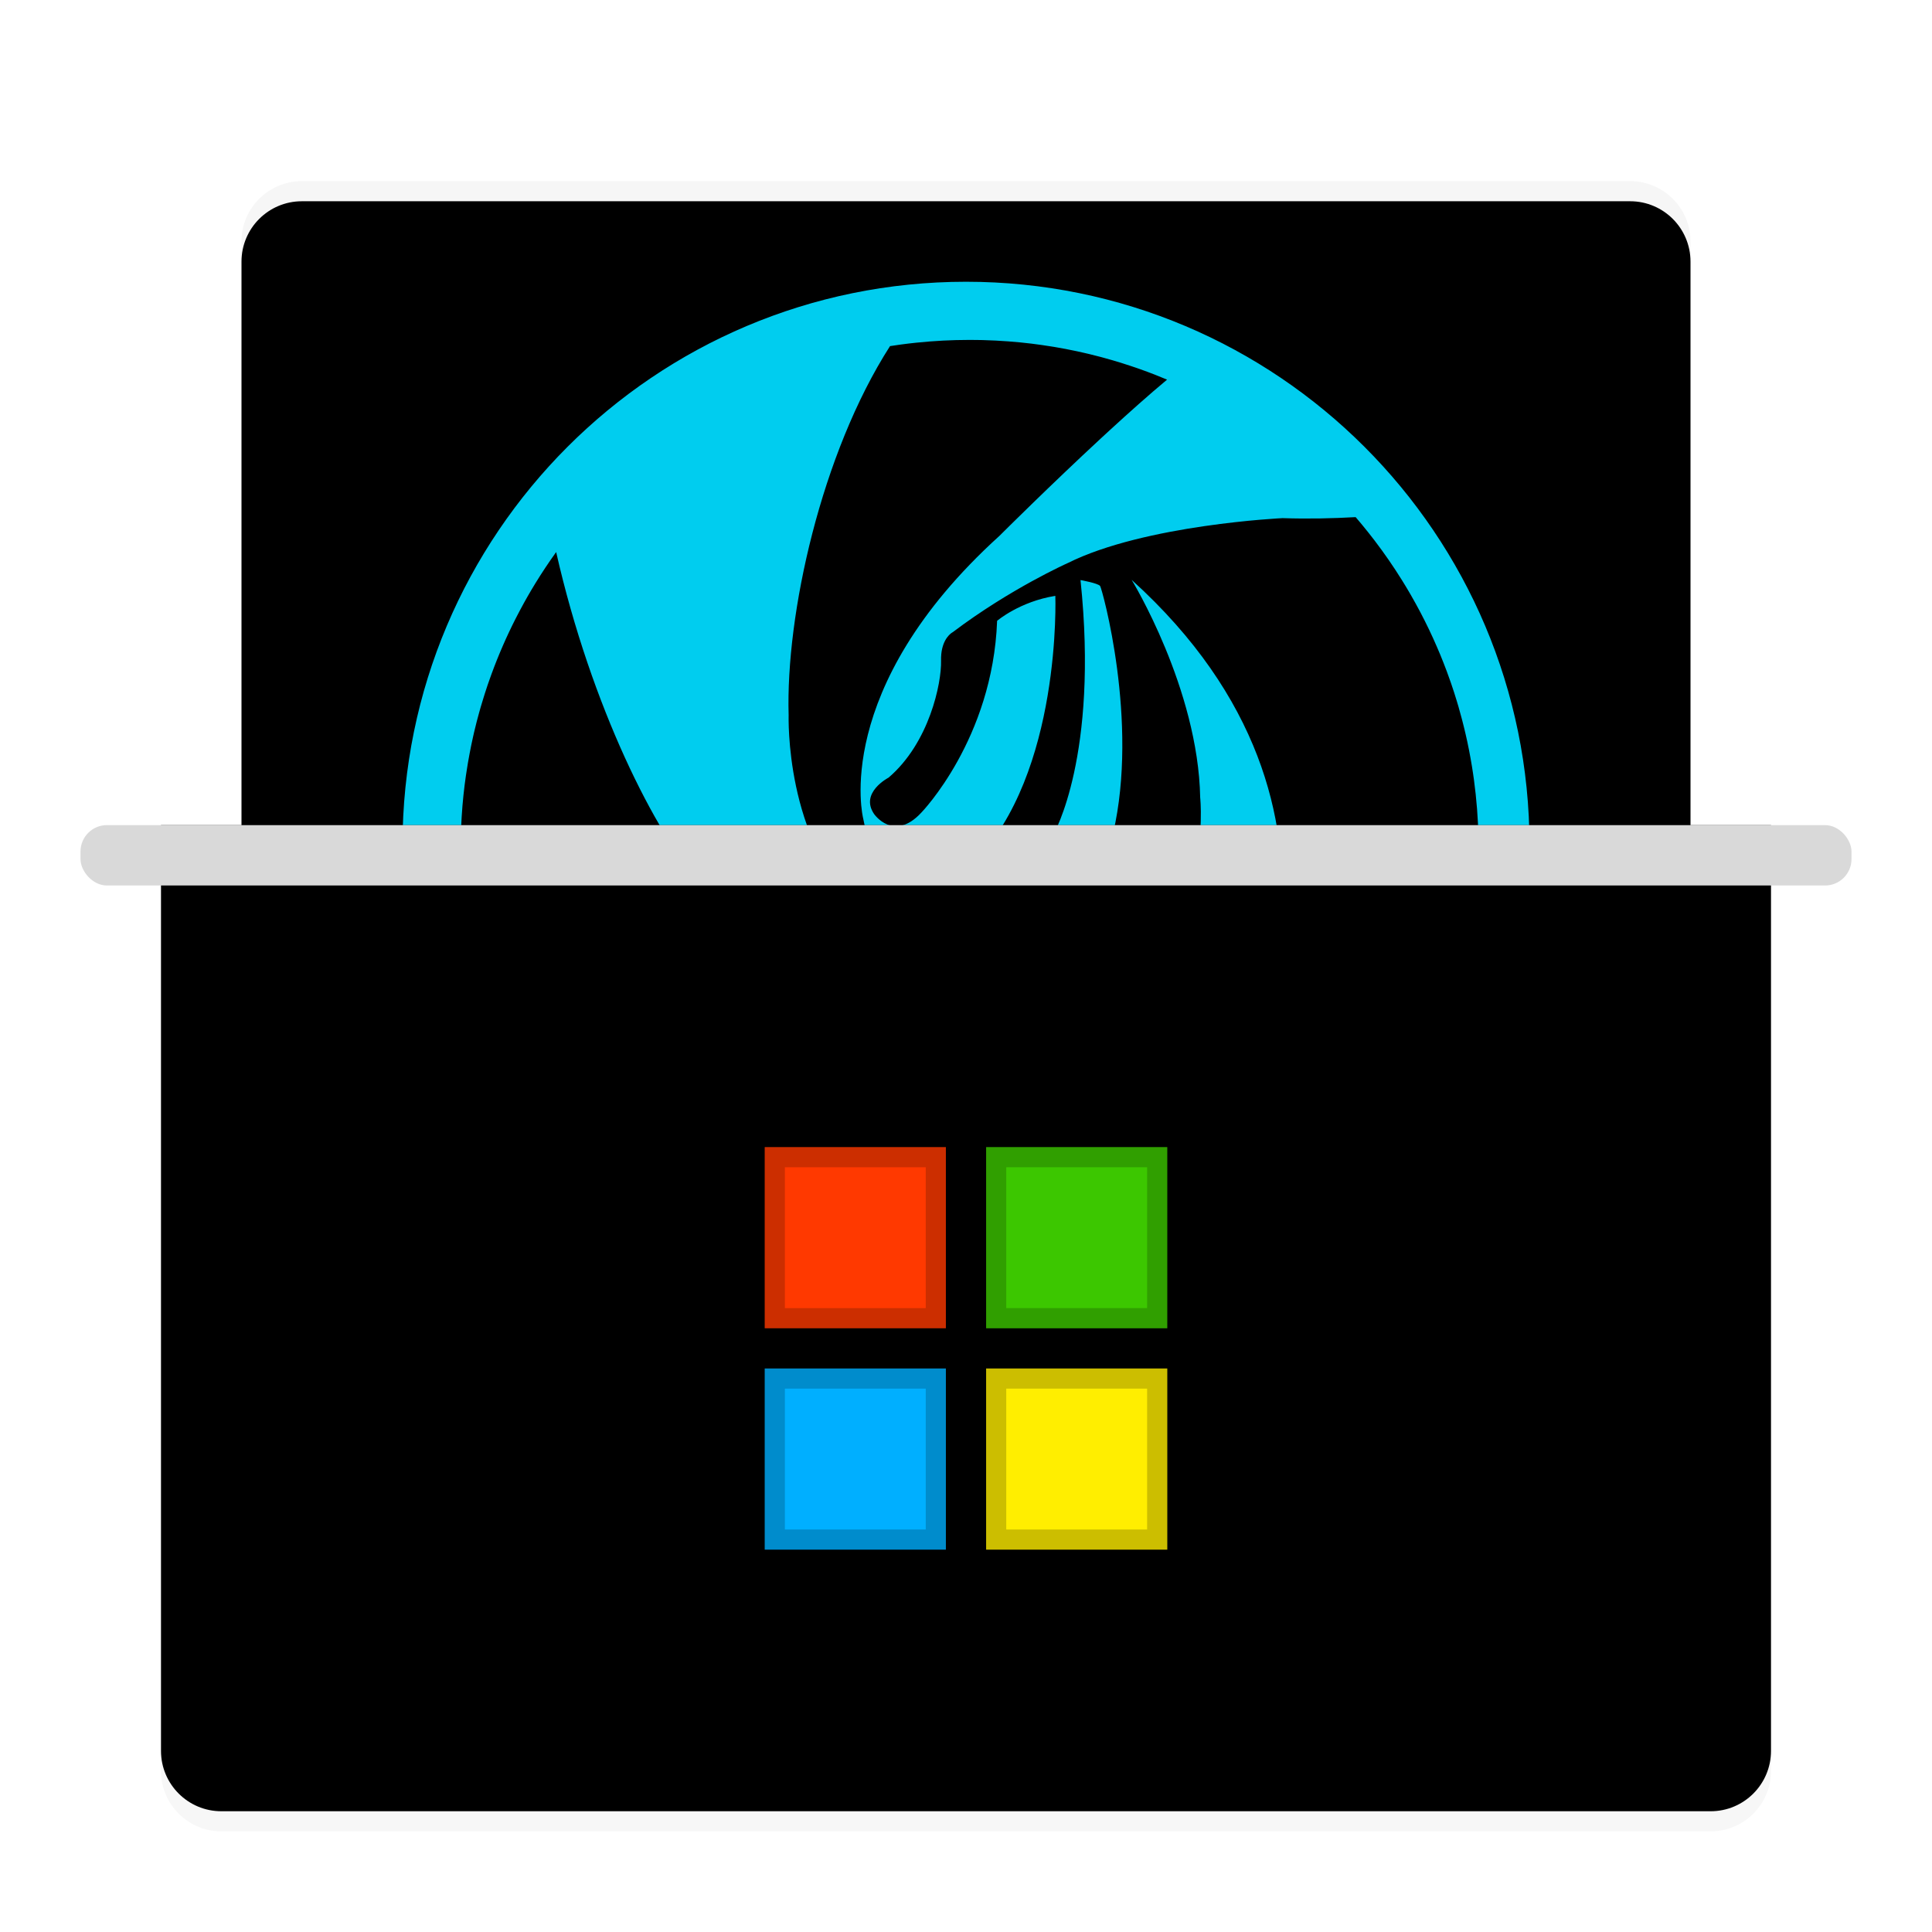 <svg xmlns="http://www.w3.org/2000/svg" xmlns:xlink="http://www.w3.org/1999/xlink" width="96" height="96" viewBox="0 0 96 96">
  <defs>
    <filter id="deepin-wine-assist-a" width="127.3%" height="129.3%" x="-13.6%" y="-14.6%" filterUnits="objectBoundingBox">
      <feOffset dy="2" in="SourceAlpha" result="shadowOffsetOuter1"/>
      <feGaussianBlur in="shadowOffsetOuter1" result="shadowBlurOuter1" stdDeviation="2"/>
      <feColorMatrix in="shadowBlurOuter1" result="shadowMatrixOuter1" values="0 0 0 0 0   0 0 0 0 0   0 0 0 0 0  0 0 0 0.2 0"/>
      <feMerge>
        <feMergeNode in="shadowMatrixOuter1"/>
        <feMergeNode in="SourceGraphic"/>
      </feMerge>
    </filter>
    <path id="deepin-wine-assist-b" d="M11,0 L77,0 C78.657,-3.04359188e-16 80,1.343 80,3 L80,33 L80,33 L8,33 L8,3 C8,1.343 9.343,3.04359188e-16 11,0 Z"/>
    <filter id="deepin-wine-assist-c" width="101.4%" height="103%" x="-.7%" y="-1.5%" filterUnits="objectBoundingBox">
      <feOffset dy="1" in="SourceAlpha" result="shadowOffsetInner1"/>
      <feComposite in="shadowOffsetInner1" in2="SourceAlpha" k2="-1" k3="1" operator="arithmetic" result="shadowInnerInner1"/>
      <feColorMatrix in="shadowInnerInner1" values="0 0 0 0 1   0 0 0 0 1   0 0 0 0 1  0 0 0 1 0"/>
    </filter>
    <path id="deepin-wine-assist-d" d="M4,33 L84,33 L84,79 C84,80.657 82.657,82 81,82 L7,82 C5.343,82 4,80.657 4,79 L4,33 L4,33 Z"/>
    <filter id="deepin-wine-assist-e" width="101.2%" height="102%" x="-.6%" y="-1%" filterUnits="objectBoundingBox">
      <feOffset dy="-1" in="SourceAlpha" result="shadowOffsetInner1"/>
      <feComposite in="shadowOffsetInner1" in2="SourceAlpha" k2="-1" k3="1" operator="arithmetic" result="shadowInnerInner1"/>
      <feColorMatrix in="shadowInnerInner1" values="0 0 0 0 0   0 0 0 0 0   0 0 0 0 0  0 0 0 0.199 0"/>
    </filter>
  </defs>
  <g fill="none" fill-rule="evenodd" filter="url(#deepin-wine-assist-a)" transform="translate(4 7)">
    <use fill="#F6F6F6" xlink:href="#deepin-wine-assist-b"/>
    <use fill="#000" filter="url(#deepin-wine-assist-c)" xlink:href="#deepin-wine-assist-b"/>
    <path fill="#00CDEF" fill-rule="nonzero" d="M44,5 C59.464,5 72,17.537 72,33.001 C72,48.31 59.713,60.749 44.463,60.996 L44,61 L44,61 L44.139,60.999 L43.861,61 C28.615,60.925 16.25,48.668 16.004,33.464 L16,33.001 C16,17.537 28.536,5 44,5 Z M44.181,7.89 L43.514,7.899 C43.512,7.899 43.51,7.899 43.507,7.899 C43.286,7.905 43.066,7.913 42.847,7.925 L43.507,7.899 C43.283,7.905 43.059,7.914 42.836,7.925 L42.847,7.925 C42.644,7.935 42.441,7.948 42.239,7.964 L42.836,7.925 C42.609,7.937 42.383,7.952 42.157,7.97 L42.239,7.964 C42.002,7.982 41.765,8.003 41.53,8.028 L42.157,7.97 C41.944,7.987 41.731,8.007 41.519,8.029 L41.53,8.028 C41.328,8.049 41.126,8.072 40.925,8.098 L41.519,8.029 C41.267,8.055 41.016,8.085 40.766,8.119 C40.624,8.138 40.482,8.159 40.34,8.18 L40.766,8.119 C40.585,8.143 40.405,8.17 40.225,8.198 C36.801,13.541 35.038,21.537 35.187,26.539 C35.187,26.539 35.186,26.572 35.186,26.634 L35.186,26.821 C35.202,28.247 35.539,34.703 40.28,37.173 L40.283,37.175 L40.307,37.185 C40.701,37.343 45.227,38.991 48.356,32.438 C48.356,32.438 50.606,28.568 49.69,19.823 C49.69,19.823 50.566,19.979 50.665,20.118 C50.764,20.257 52.6,26.851 51.31,32.404 C51.31,32.404 50.122,38.929 44.284,40.422 C38.447,41.914 33.898,38.303 30.81,34.902 C28.607,32.476 25.381,26.133 23.635,18.432 C23.274,18.934 22.931,19.45 22.606,19.979 C22.577,20.025 22.549,20.072 22.521,20.118 L22.606,19.979 C22.339,20.414 22.085,20.858 21.845,21.31 C21.829,21.338 21.813,21.368 21.798,21.397 L21.845,21.31 C21.771,21.448 21.698,21.587 21.627,21.727 L21.798,21.397 C21.716,21.552 21.636,21.708 21.557,21.865 L21.627,21.727 C21.398,22.177 21.182,22.635 20.98,23.1 C20.962,23.141 20.944,23.182 20.926,23.223 L20.98,23.1 C20.778,23.564 20.589,24.036 20.415,24.515 C20.399,24.558 20.383,24.601 20.367,24.645 L20.415,24.515 C20.357,24.672 20.301,24.831 20.246,24.99 L20.367,24.645 C20.318,24.783 20.269,24.921 20.222,25.06 L20.246,24.99 C20.203,25.118 20.16,25.246 20.118,25.374 L20.222,25.06 C20.166,25.227 20.111,25.394 20.058,25.563 L20.118,25.374 C20.053,25.575 19.99,25.778 19.93,25.981 L20.058,25.563 C19.997,25.756 19.938,25.951 19.882,26.146 L19.93,25.981 C19.893,26.106 19.857,26.233 19.821,26.359 L19.882,26.146 C19.842,26.285 19.803,26.424 19.765,26.563 L19.821,26.359 C19.729,26.688 19.644,27.019 19.565,27.353 C19.546,27.434 19.527,27.515 19.509,27.597 C19.486,27.697 19.464,27.797 19.443,27.897 L19.509,27.597 C19.476,27.744 19.444,27.892 19.413,28.041 L19.443,27.897 C19.414,28.036 19.385,28.176 19.358,28.315 L19.413,28.041 C19.375,28.225 19.339,28.41 19.305,28.596 L19.358,28.315 C19.321,28.506 19.286,28.698 19.253,28.891 L19.305,28.596 C19.278,28.745 19.252,28.894 19.227,29.044 L19.253,28.891 C19.218,29.093 19.186,29.297 19.156,29.501 L19.227,29.044 C19.197,29.226 19.169,29.41 19.143,29.593 L19.156,29.501 C19.057,30.179 18.985,30.865 18.942,31.559 C18.94,31.578 18.939,31.597 18.938,31.616 L18.942,31.559 C18.921,31.887 18.906,32.216 18.898,32.546 C18.897,32.588 18.896,32.629 18.895,32.671 L18.898,32.546 C18.893,32.757 18.89,32.969 18.89,33.181 C18.89,33.893 18.92,34.598 18.977,35.296 C18.982,35.352 18.987,35.408 18.992,35.464 L18.977,35.296 C18.99,35.45 19.004,35.604 19.02,35.758 L18.992,35.464 C19.007,35.627 19.023,35.79 19.04,35.953 L19.02,35.758 C19.06,36.156 19.11,36.551 19.168,36.943 C19.176,36.995 19.184,37.046 19.192,37.098 L19.168,36.943 C19.192,37.1 19.217,37.257 19.243,37.414 L19.192,37.098 C19.217,37.263 19.245,37.428 19.274,37.592 L19.243,37.414 C19.308,37.798 19.381,38.179 19.463,38.556 C19.467,38.577 19.472,38.597 19.476,38.617 L19.463,38.556 C19.498,38.721 19.536,38.885 19.575,39.049 L19.476,38.617 C19.517,38.803 19.56,38.988 19.604,39.173 L19.575,39.049 C19.659,39.403 19.75,39.754 19.849,40.102 C19.866,40.162 19.883,40.221 19.901,40.281 L19.849,40.102 C19.89,40.247 19.932,40.391 19.976,40.534 L19.901,40.281 C19.946,40.436 19.992,40.589 20.04,40.743 L19.976,40.534 C20.284,41.55 20.654,42.539 21.083,43.496 C21.11,43.557 21.137,43.617 21.165,43.678 L21.083,43.496 C21.174,43.701 21.268,43.904 21.365,44.106 C27.256,45.807 41.327,48.834 50.341,42.228 C56.42,37.771 55.637,30.634 55.637,30.634 C55.536,25.205 52.231,19.813 52.231,19.813 C65.083,31.439 57.487,44.356 57.487,44.356 C53.983,51.513 46.814,56.114 40.496,58.205 C40.725,58.238 40.955,58.268 41.185,58.295 C41.357,58.316 41.529,58.335 41.701,58.351 L41.185,58.295 C41.365,58.317 41.544,58.336 41.725,58.353 L41.701,58.351 C41.894,58.37 42.087,58.387 42.281,58.401 L41.725,58.353 C41.934,58.373 42.144,58.391 42.354,58.406 L42.281,58.401 C42.68,58.43 43.081,58.451 43.484,58.462 C43.533,58.463 43.582,58.464 43.63,58.465 L43.484,58.462 C43.716,58.468 43.948,58.471 44.181,58.471 C58.148,58.471 69.471,47.148 69.471,33.181 L69.469,33.049 L69.466,32.672 C69.456,32.177 69.432,31.685 69.394,31.197 C69.392,31.168 69.39,31.139 69.387,31.11 L69.394,31.197 C69.356,30.708 69.304,30.223 69.239,29.742 C69.229,29.671 69.22,29.602 69.21,29.532 L69.239,29.742 C69.219,29.595 69.198,29.449 69.176,29.303 L69.21,29.532 C69.187,29.377 69.163,29.222 69.138,29.068 C69.094,28.8 69.046,28.533 68.994,28.268 C68.968,28.134 68.94,28 68.912,27.867 C68.911,27.862 68.91,27.857 68.909,27.852 L68.912,27.867 C68.89,27.765 68.868,27.664 68.845,27.563 L68.909,27.852 C68.873,27.689 68.837,27.526 68.799,27.363 L68.845,27.563 C68.815,27.431 68.784,27.3 68.752,27.169 L68.799,27.363 C68.761,27.202 68.721,27.042 68.68,26.882 L68.752,27.169 C68.718,27.028 68.682,26.888 68.645,26.747 L68.68,26.882 C68.639,26.722 68.597,26.563 68.553,26.404 L68.645,26.747 C68.589,26.532 68.53,26.318 68.468,26.105 C68.444,26.023 68.42,25.941 68.395,25.86 L68.468,26.105 C68.436,25.996 68.403,25.887 68.37,25.778 L68.395,25.86 C68.304,25.558 68.208,25.259 68.106,24.963 C68.093,24.927 68.081,24.89 68.068,24.854 L68.106,24.963 C68.056,24.818 68.005,24.674 67.953,24.531 L68.068,24.854 C68.01,24.687 67.95,24.522 67.889,24.357 C67.786,24.082 67.679,23.809 67.568,23.538 C67.553,23.503 67.538,23.467 67.523,23.432 L67.568,23.538 C67.519,23.42 67.469,23.301 67.418,23.184 L67.523,23.432 C67.468,23.299 67.411,23.167 67.354,23.036 L67.418,23.184 C67.349,23.023 67.278,22.864 67.206,22.706 L67.354,23.036 C67.3,22.912 67.244,22.789 67.188,22.666 L67.206,22.706 C67.075,22.417 66.938,22.131 66.796,21.849 C66.768,21.792 66.74,21.737 66.711,21.681 L66.796,21.849 C66.654,21.565 66.506,21.284 66.353,21.007 C66.34,20.983 66.328,20.96 66.315,20.937 L66.353,21.007 C66.269,20.854 66.184,20.702 66.096,20.551 C66.078,20.52 66.06,20.489 66.042,20.458 C65.917,20.243 65.788,20.029 65.656,19.818 C65.613,19.749 65.57,19.681 65.527,19.613 L65.656,19.818 C65.236,19.144 64.785,18.491 64.305,17.861 C64.266,17.81 64.226,17.759 64.187,17.708 L64.305,17.861 C64.106,17.601 63.903,17.345 63.695,17.093 C63.638,17.024 63.58,16.955 63.522,16.886 C63.468,16.822 63.415,16.759 63.361,16.696 C62.249,16.759 61.008,16.788 59.728,16.746 C59.728,16.746 52.89,17.066 49.056,18.978 C49.056,18.978 46.197,20.253 43.339,22.415 C43.339,22.415 43.329,22.42 43.311,22.431 L43.294,22.442 C43.154,22.538 42.737,22.904 42.761,23.832 C42.787,24.943 42.18,27.904 40.154,29.639 C40.154,29.639 38.709,30.383 39.432,31.446 C39.432,31.446 40.408,32.864 41.783,31.375 C41.783,31.375 45.329,27.727 45.546,21.848 C45.546,21.848 46.667,20.89 48.439,20.608 C48.439,20.608 48.765,29.427 44.389,33.855 C44.389,33.855 44.376,33.869 44.35,33.895 L44.274,33.972 C43.595,34.639 40.094,37.725 38.889,31.659 C38.889,31.659 37.26,25.247 45.655,17.633 L45.677,17.611 C45.925,17.364 48.224,15.078 50.687,12.797 L51.123,12.395 C52.111,11.488 53.107,10.601 53.991,9.864 C53.79,9.779 53.587,9.696 53.382,9.616 C53.293,9.581 53.203,9.546 53.113,9.512 L53.382,9.616 C53.134,9.519 52.884,9.426 52.632,9.337 C52.591,9.322 52.549,9.307 52.507,9.293 L52.632,9.337 C52.513,9.295 52.394,9.253 52.274,9.213 L52.507,9.293 C52.32,9.227 52.131,9.164 51.942,9.103 L52.274,9.213 C52.08,9.148 51.885,9.085 51.689,9.024 C51.569,8.986 51.448,8.949 51.326,8.914 L51.689,9.024 C51.519,8.971 51.348,8.92 51.176,8.87 L51.326,8.914 C51.133,8.857 50.938,8.802 50.742,8.75 L51.176,8.87 C51.007,8.822 50.837,8.775 50.666,8.73 L50.742,8.75 C50.551,8.699 50.36,8.65 50.167,8.603 L50.666,8.73 C50.463,8.676 50.26,8.625 50.055,8.576 L50.167,8.603 C49.98,8.558 49.793,8.514 49.605,8.473 L50.055,8.576 C49.879,8.534 49.703,8.495 49.527,8.457 L49.605,8.473 C49.399,8.428 49.192,8.386 48.985,8.346 L49.527,8.457 C49.334,8.415 49.14,8.376 48.946,8.339 L48.985,8.346 C48.803,8.311 48.621,8.278 48.438,8.247 L48.946,8.339 C48.747,8.301 48.548,8.265 48.348,8.232 L48.438,8.247 C48.25,8.215 48.062,8.186 47.874,8.158 L48.348,8.232 C48.114,8.193 47.879,8.158 47.643,8.125 L47.874,8.158 C47.67,8.128 47.466,8.101 47.262,8.076 L47.643,8.125 C47.489,8.104 47.335,8.085 47.181,8.066 L47.262,8.076 C46.875,8.029 46.486,7.991 46.095,7.962 C46.043,7.958 45.991,7.954 45.94,7.951 L46.095,7.962 C45.682,7.931 45.266,7.91 44.847,7.899 C44.812,7.898 44.776,7.897 44.741,7.896 L44.741,7.896 L44.181,7.89 L44.181,7.89 Z"/>
    <use fill="#F7F7F7" xlink:href="#deepin-wine-assist-d"/>
    <use fill="#000" filter="url(#deepin-wine-assist-e)" xlink:href="#deepin-wine-assist-d"/>
    <rect width="88" height="3" y="32" fill="#D9D9D9" rx="1.313"/>
    <g fill-rule="nonzero" transform="translate(34 48)">
      <rect width="9" height="9" x="11" fill="#3CC700"/>
      <rect width="9" height="9" fill="#FF3900"/>
      <rect width="9" height="9" x="11" y="11" fill="#FE0"/>
      <rect width="9" height="9" y="11" fill="#00AFFF"/>
      <path fill="#000" fill-opacity=".201" d="M20 0L20 9 11 9 11 0 20 0zM19 1L12 1 12 8 19 8 19 1zM9 0L9 9 0 9 0 0 9 0zM8 1L1 1 1 8 8 8 8 1zM20 11L20 20 11 20 11 11 20 11zM19 12L12 12 12 19 19 19 19 12zM9 11L9 20 0 20 0 11 9 11zM8 12L1 12 1 19 8 19 8 12z"/>
    </g>
  </g>
</svg>
